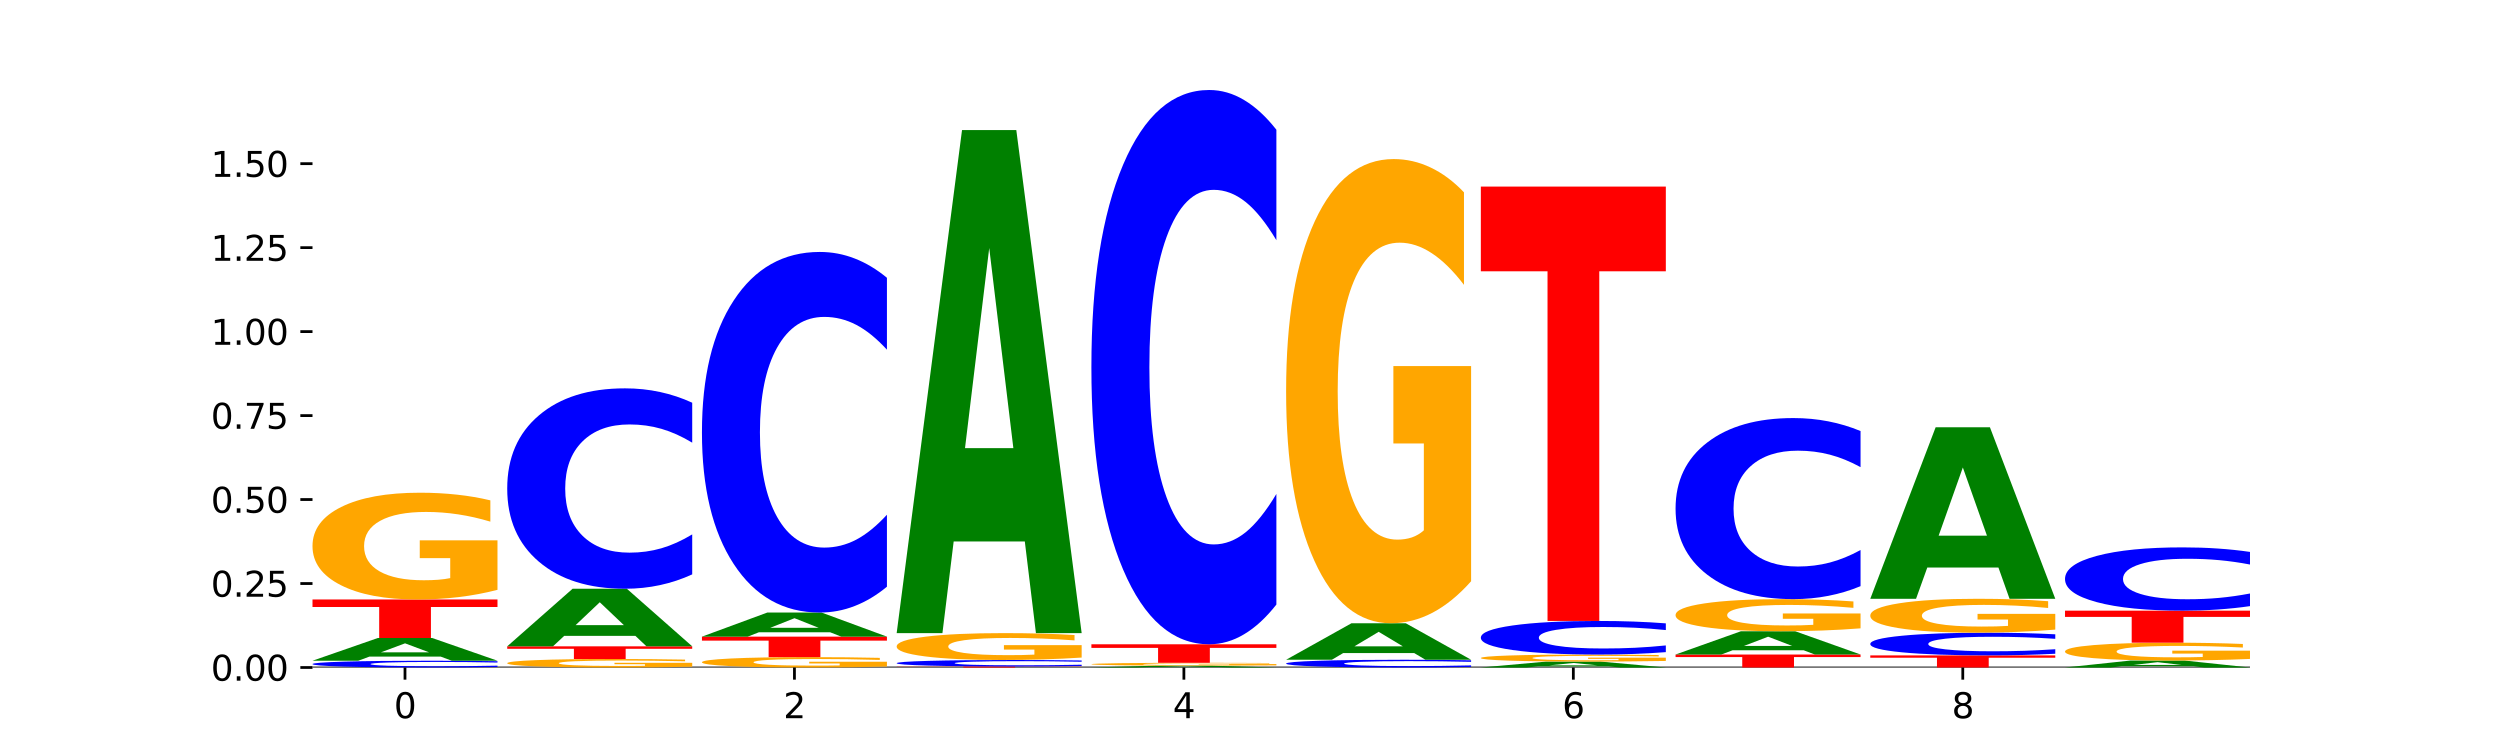 <?xml version="1.0" encoding="utf-8" standalone="no"?>
<!DOCTYPE svg PUBLIC "-//W3C//DTD SVG 1.1//EN"
  "http://www.w3.org/Graphics/SVG/1.1/DTD/svg11.dtd">
<svg xmlns:xlink="http://www.w3.org/1999/xlink" width="720pt" height="216pt" viewBox="0 0 720 216" xmlns="http://www.w3.org/2000/svg" version="1.1">
 <defs>
  <style type="text/css">*{stroke-linejoin: round; stroke-linecap: butt}</style>
 </defs>
 <g id="figure_1">
  <g id="patch_1">
   <path d="M 0 216 
L 720 216 
L 720 0 
L 0 0 
z
" style="fill: #ffffff"/>
  </g>
  <g id="axes_1">
   <g id="patch_2">
    <path d="M 90 192.24 
L 648 192.24 
L 648 25.92 
L 90 25.92 
z
" style="fill: #ffffff"/>
   </g>
   <g id="line2d_1">
    <path d="M 90 192.24 
L 648 192.24 
" clip-path="url(#p150e10f442)" style="fill: none; stroke: #000000; stroke-width: 0.5; stroke-linecap: square"/>
   </g>
   <g id="patch_3">
    <path d="M 143.276 192.1 
Q 138.82 192.169 134.001 192.205 
Q 129.182 192.24 123.934 192.24 
Q 108.282 192.24 99.141 191.977 
Q 90 191.714 90 191.264 
Q 90 190.813 99.141 190.551 
Q 108.282 190.288 123.934 190.288 
Q 129.182 190.288 134.001 190.323 
Q 138.82 190.358 143.276 190.428 
L 143.276 190.817 
Q 138.78 190.725 134.417 190.682 
Q 130.055 190.639 125.236 190.639 
Q 116.591 190.639 111.638 190.806 
Q 106.698 190.972 106.698 191.264 
Q 106.698 191.556 111.638 191.722 
Q 116.591 191.888 125.236 191.888 
Q 130.055 191.888 134.417 191.846 
Q 138.78 191.802 143.276 191.71 
L 143.276 192.1 
z
" clip-path="url(#p150e10f442)" style="fill: #0000ff"/>
   </g>
   <g id="patch_4">
    <path d="M 126.905 189.095 
L 106.415 189.095 
L 103.18 190.288 
L 90 190.288 
L 108.823 183.743 
L 124.454 183.743 
L 143.276 190.288 
L 130.107 190.288 
L 126.905 189.095 
z
M 109.683 187.881 
L 123.604 187.881 
L 116.655 185.278 
L 109.683 187.881 
z
" clip-path="url(#p150e10f442)" style="fill: #008000"/>
   </g>
   <g id="patch_5">
    <path d="M 90 172.654 
L 143.276 172.654 
L 143.276 174.817 
L 124.109 174.817 
L 124.109 183.743 
L 109.204 183.743 
L 109.204 174.817 
L 90 174.817 
L 90 172.654 
z
" clip-path="url(#p150e10f442)" style="fill: #ff0000"/>
   </g>
   <g id="patch_6">
    <path d="M 143.276 169.871 
Q 137.903 171.263 132.124 171.961 
Q 126.345 172.654 120.184 172.654 
Q 106.262 172.654 98.131 168.512 
Q 90 164.37 90 157.286 
Q 90 150.12 98.274 146.01 
Q 106.561 141.9 120.972 141.9 
Q 126.525 141.9 131.611 142.459 
Q 136.709 143.011 141.223 144.104 
L 141.223 150.235 
Q 136.566 148.831 131.957 148.138 
Q 127.348 147.439 122.716 147.439 
Q 114.143 147.439 109.498 149.993 
Q 104.853 152.541 104.853 157.286 
Q 104.853 161.987 109.331 164.554 
Q 113.808 167.114 122.047 167.114 
Q 124.292 167.114 126.214 166.968 
Q 128.136 166.816 129.665 166.498 
L 129.665 160.742 
L 120.889 160.742 
L 120.889 155.616 
L 143.276 155.616 
L 143.276 169.871 
z
" clip-path="url(#p150e10f442)" style="fill: #ffa600"/>
   </g>
   <g id="patch_7">
    <path d="M 199.357 192.019 
Q 193.984 192.129 188.205 192.185 
Q 182.426 192.24 176.265 192.24 
Q 162.343 192.24 154.212 191.91 
Q 146.08 191.581 146.08 191.017 
Q 146.08 190.447 154.355 190.12 
Q 162.641 189.793 177.053 189.793 
Q 182.605 189.793 187.691 189.837 
Q 192.79 189.881 197.303 189.968 
L 197.303 190.456 
Q 192.646 190.344 188.038 190.289 
Q 183.429 190.233 178.796 190.233 
Q 170.223 190.233 165.578 190.437 
Q 160.934 190.639 160.934 191.017 
Q 160.934 191.391 165.411 191.595 
Q 169.889 191.799 178.127 191.799 
Q 180.372 191.799 182.294 191.788 
Q 184.217 191.775 185.745 191.75 
L 185.745 191.292 
L 176.969 191.292 
L 176.969 190.884 
L 199.357 190.884 
L 199.357 192.019 
z
" clip-path="url(#p150e10f442)" style="fill: #ffa600"/>
   </g>
   <g id="patch_8">
    <path d="M 146.08 186.144 
L 199.357 186.144 
L 199.357 186.855 
L 180.19 186.855 
L 180.19 189.793 
L 165.285 189.793 
L 165.285 186.855 
L 146.08 186.855 
L 146.08 186.144 
z
" clip-path="url(#p150e10f442)" style="fill: #ff0000"/>
   </g>
   <g id="patch_9">
    <path d="M 182.985 183.123 
L 162.496 183.123 
L 159.261 186.144 
L 146.08 186.144 
L 164.903 169.56 
L 180.534 169.56 
L 199.357 186.144 
L 186.187 186.144 
L 182.985 183.123 
z
M 165.764 180.045 
L 179.684 180.045 
L 172.735 173.449 
L 165.764 180.045 
z
" clip-path="url(#p150e10f442)" style="fill: #008000"/>
   </g>
   <g id="patch_10">
    <path d="M 199.357 165.423 
Q 194.9 167.474 190.081 168.511 
Q 185.263 169.56 180.014 169.56 
Q 164.363 169.56 155.222 161.787 
Q 146.08 154.014 146.08 140.721 
Q 146.08 127.38 155.222 119.618 
Q 164.363 111.845 180.014 111.845 
Q 185.263 111.845 190.081 112.894 
Q 194.9 113.932 199.357 115.982 
L 199.357 127.487 
Q 194.86 124.769 190.498 123.505 
Q 186.135 122.241 181.316 122.241 
Q 172.672 122.241 167.718 127.165 
Q 162.779 132.077 162.779 140.721 
Q 162.779 149.328 167.718 154.252 
Q 172.672 159.164 181.316 159.164 
Q 186.135 159.164 190.498 157.901 
Q 194.86 156.625 199.357 153.907 
L 199.357 165.423 
z
" clip-path="url(#p150e10f442)" style="fill: #0000ff"/>
   </g>
   <g id="patch_11">
    <path d="M 255.437 191.97 
Q 250.064 192.105 244.285 192.173 
Q 238.506 192.24 232.345 192.24 
Q 218.423 192.24 210.292 191.837 
Q 202.161 191.435 202.161 190.746 
Q 202.161 190.05 210.435 189.65 
Q 218.722 189.251 233.133 189.251 
Q 238.685 189.251 243.772 189.305 
Q 248.87 189.359 253.384 189.465 
L 253.384 190.061 
Q 248.727 189.924 244.118 189.857 
Q 239.509 189.789 234.876 189.789 
Q 226.304 189.789 221.659 190.037 
Q 217.014 190.285 217.014 190.746 
Q 217.014 191.203 221.492 191.453 
Q 225.969 191.702 234.208 191.702 
Q 236.453 191.702 238.375 191.687 
Q 240.297 191.673 241.826 191.642 
L 241.826 191.082 
L 233.05 191.082 
L 233.05 190.584 
L 255.437 190.584 
L 255.437 191.97 
z
" clip-path="url(#p150e10f442)" style="fill: #ffa600"/>
   </g>
   <g id="patch_12">
    <path d="M 202.161 183.352 
L 255.437 183.352 
L 255.437 184.503 
L 236.27 184.503 
L 236.27 189.251 
L 221.365 189.251 
L 221.365 184.503 
L 202.161 184.503 
L 202.161 183.352 
z
" clip-path="url(#p150e10f442)" style="fill: #ff0000"/>
   </g>
   <g id="patch_13">
    <path d="M 239.065 182.088 
L 218.576 182.088 
L 215.341 183.352 
L 202.161 183.352 
L 220.983 176.413 
L 236.615 176.413 
L 255.437 183.352 
L 242.268 183.352 
L 239.065 182.088 
z
M 221.844 180.8 
L 235.765 180.8 
L 228.815 178.04 
L 221.844 180.8 
z
" clip-path="url(#p150e10f442)" style="fill: #008000"/>
   </g>
   <g id="patch_14">
    <path d="M 255.437 168.969 
Q 250.981 172.659 246.162 174.525 
Q 241.343 176.413 236.094 176.413 
Q 220.443 176.413 211.302 162.426 
Q 202.161 148.439 202.161 124.52 
Q 202.161 100.515 211.302 86.549 
Q 220.443 72.562 236.094 72.562 
Q 241.343 72.562 246.162 74.45 
Q 250.981 76.317 255.437 80.006 
L 255.437 100.708 
Q 250.94 95.817 246.578 93.543 
Q 242.215 91.269 237.397 91.269 
Q 228.752 91.269 223.799 100.129 
Q 218.859 108.967 218.859 124.52 
Q 218.859 140.008 223.799 148.868 
Q 228.752 157.707 237.397 157.707 
Q 242.215 157.707 246.578 155.433 
Q 250.94 153.137 255.437 148.246 
L 255.437 168.969 
z
" clip-path="url(#p150e10f442)" style="fill: #0000ff"/>
   </g>
   <g id="patch_15">
    <path d="M 258.241 191.942 
L 311.518 191.942 
L 311.518 192 
L 292.35 192 
L 292.35 192.24 
L 277.445 192.24 
L 277.445 192 
L 258.241 192 
L 258.241 191.942 
z
" clip-path="url(#p150e10f442)" style="fill: #ff0000"/>
   </g>
   <g id="patch_16">
    <path d="M 311.518 191.809 
Q 307.061 191.875 302.242 191.908 
Q 297.423 191.942 292.175 191.942 
Q 276.524 191.942 267.382 191.691 
Q 258.241 191.441 258.241 191.012 
Q 258.241 190.582 267.382 190.331 
Q 276.524 190.08 292.175 190.08 
Q 297.423 190.08 302.242 190.114 
Q 307.061 190.148 311.518 190.214 
L 311.518 190.585 
Q 307.021 190.497 302.658 190.457 
Q 298.296 190.416 293.477 190.416 
Q 284.832 190.416 279.879 190.575 
Q 274.94 190.733 274.94 191.012 
Q 274.94 191.29 279.879 191.448 
Q 284.832 191.607 293.477 191.607 
Q 298.296 191.607 302.658 191.566 
Q 307.021 191.525 311.518 191.437 
L 311.518 191.809 
z
" clip-path="url(#p150e10f442)" style="fill: #0000ff"/>
   </g>
   <g id="patch_17">
    <path d="M 311.518 189.38 
Q 306.145 189.73 300.366 189.906 
Q 294.587 190.08 288.426 190.08 
Q 274.504 190.08 266.372 189.037 
Q 258.241 187.994 258.241 186.21 
Q 258.241 184.406 266.516 183.371 
Q 274.802 182.336 289.214 182.336 
Q 294.766 182.336 299.852 182.476 
Q 304.951 182.616 309.464 182.891 
L 309.464 184.435 
Q 304.807 184.081 300.198 183.907 
Q 295.59 183.731 290.957 183.731 
Q 282.384 183.731 277.739 184.374 
Q 273.095 185.015 273.095 186.21 
Q 273.095 187.394 277.572 188.041 
Q 282.05 188.685 290.288 188.685 
Q 292.533 188.685 294.455 188.649 
Q 296.378 188.61 297.906 188.53 
L 297.906 187.081 
L 289.13 187.081 
L 289.13 185.79 
L 311.518 185.79 
L 311.518 189.38 
z
" clip-path="url(#p150e10f442)" style="fill: #ffa600"/>
   </g>
   <g id="patch_18">
    <path d="M 295.146 155.943 
L 274.657 155.943 
L 271.421 182.336 
L 258.241 182.336 
L 277.064 37.455 
L 292.695 37.455 
L 311.518 182.336 
L 298.348 182.336 
L 295.146 155.943 
z
M 277.924 129.053 
L 291.845 129.053 
L 284.896 71.424 
L 277.924 129.053 
z
" clip-path="url(#p150e10f442)" style="fill: #008000"/>
   </g>
   <g id="patch_19">
    <path d="M 351.226 192.143 
L 330.737 192.143 
L 327.502 192.24 
L 314.322 192.24 
L 333.144 191.707 
L 348.775 191.707 
L 367.598 192.24 
L 354.429 192.24 
L 351.226 192.143 
z
M 334.005 192.044 
L 347.926 192.044 
L 340.976 191.832 
L 334.005 192.044 
z
" clip-path="url(#p150e10f442)" style="fill: #008000"/>
   </g>
   <g id="patch_20">
    <path d="M 367.598 191.632 
Q 362.225 191.669 356.446 191.688 
Q 350.667 191.707 344.506 191.707 
Q 330.584 191.707 322.453 191.596 
Q 314.322 191.486 314.322 191.297 
Q 314.322 191.105 322.596 190.996 
Q 330.882 190.886 345.294 190.886 
Q 350.846 190.886 355.933 190.901 
Q 361.031 190.916 365.544 190.945 
L 365.544 191.109 
Q 360.888 191.071 356.279 191.053 
Q 351.67 191.034 347.037 191.034 
Q 338.464 191.034 333.82 191.102 
Q 329.175 191.17 329.175 191.297 
Q 329.175 191.422 333.653 191.491 
Q 338.13 191.559 346.369 191.559 
Q 348.613 191.559 350.536 191.555 
Q 352.458 191.551 353.986 191.542 
L 353.986 191.389 
L 345.21 191.389 
L 345.21 191.252 
L 367.598 191.252 
L 367.598 191.632 
z
" clip-path="url(#p150e10f442)" style="fill: #ffa600"/>
   </g>
   <g id="patch_21">
    <path d="M 314.322 185.553 
L 367.598 185.553 
L 367.598 186.593 
L 348.431 186.593 
L 348.431 190.886 
L 333.526 190.886 
L 333.526 186.593 
L 314.322 186.593 
L 314.322 185.553 
z
" clip-path="url(#p150e10f442)" style="fill: #ff0000"/>
   </g>
   <g id="patch_22">
    <path d="M 367.598 174.11 
Q 363.142 179.782 358.323 182.651 
Q 353.504 185.553 348.255 185.553 
Q 332.604 185.553 323.463 164.053 
Q 314.322 142.553 314.322 105.786 
Q 314.322 68.887 323.463 47.42 
Q 332.604 25.92 348.255 25.92 
Q 353.504 25.92 358.323 28.822 
Q 363.142 31.691 367.598 37.362 
L 367.598 69.183 
Q 363.101 61.665 358.739 58.17 
Q 354.376 54.674 349.557 54.674 
Q 340.913 54.674 335.96 68.293 
Q 331.02 81.879 331.02 105.786 
Q 331.02 129.594 335.96 143.213 
Q 340.913 156.798 349.557 156.798 
Q 354.376 156.798 358.739 153.303 
Q 363.101 149.775 367.598 142.256 
L 367.598 174.11 
z
" clip-path="url(#p150e10f442)" style="fill: #0000ff"/>
   </g>
   <g id="patch_23">
    <path d="M 423.678 192.08 
Q 419.222 192.159 414.403 192.199 
Q 409.584 192.24 404.336 192.24 
Q 388.684 192.24 379.543 191.939 
Q 370.402 191.638 370.402 191.124 
Q 370.402 190.608 379.543 190.308 
Q 388.684 190.007 404.336 190.007 
Q 409.584 190.007 414.403 190.047 
Q 419.222 190.088 423.678 190.167 
L 423.678 190.612 
Q 419.182 190.507 414.819 190.458 
Q 410.457 190.409 405.638 190.409 
Q 396.993 190.409 392.04 190.6 
Q 387.1 190.79 387.1 191.124 
Q 387.1 191.457 392.04 191.648 
Q 396.993 191.838 405.638 191.838 
Q 410.457 191.838 414.819 191.789 
Q 419.182 191.739 423.678 191.634 
L 423.678 192.08 
z
" clip-path="url(#p150e10f442)" style="fill: #0000ff"/>
   </g>
   <g id="patch_24">
    <path d="M 407.307 188.092 
L 386.817 188.092 
L 383.582 190.007 
L 370.402 190.007 
L 389.225 179.494 
L 404.856 179.494 
L 423.678 190.007 
L 410.509 190.007 
L 407.307 188.092 
z
M 390.085 186.14 
L 404.006 186.14 
L 397.057 181.959 
L 390.085 186.14 
z
" clip-path="url(#p150e10f442)" style="fill: #008000"/>
   </g>
   <g id="patch_25">
    <path d="M 423.678 167.399 
Q 418.305 173.446 412.526 176.484 
Q 406.747 179.494 400.586 179.494 
Q 386.664 179.494 378.533 161.489 
Q 370.402 143.485 370.402 112.694 
Q 370.402 81.545 378.676 63.679 
Q 386.963 45.812 401.374 45.812 
Q 406.927 45.812 412.013 48.242 
Q 417.111 50.645 421.625 55.395 
L 421.625 82.042 
Q 416.968 75.94 412.359 72.93 
Q 407.75 69.892 403.118 69.892 
Q 394.545 69.892 389.9 80.993 
Q 385.255 92.067 385.255 112.694 
Q 385.255 133.129 389.733 144.285 
Q 394.21 155.414 402.449 155.414 
Q 404.694 155.414 406.616 154.779 
Q 408.538 154.116 410.067 152.735 
L 410.067 127.717 
L 401.291 127.717 
L 401.291 105.432 
L 423.678 105.432 
L 423.678 167.399 
z
" clip-path="url(#p150e10f442)" style="fill: #ffa600"/>
   </g>
   <g id="patch_26">
    <path d="M 463.387 191.93 
L 442.898 191.93 
L 439.663 192.24 
L 426.482 192.24 
L 445.305 190.536 
L 460.936 190.536 
L 479.759 192.24 
L 466.589 192.24 
L 463.387 191.93 
z
M 446.166 191.613 
L 460.087 191.613 
L 453.137 190.936 
L 446.166 191.613 
z
" clip-path="url(#p150e10f442)" style="fill: #008000"/>
   </g>
   <g id="patch_27">
    <path d="M 479.759 190.353 
Q 474.386 190.444 468.607 190.49 
Q 462.828 190.536 456.667 190.536 
Q 442.745 190.536 434.614 190.263 
Q 426.482 189.99 426.482 189.524 
Q 426.482 189.052 434.757 188.781 
Q 443.043 188.51 457.455 188.51 
Q 463.007 188.51 468.093 188.547 
Q 473.192 188.584 477.705 188.656 
L 477.705 189.059 
Q 473.049 188.967 468.44 188.921 
Q 463.831 188.875 459.198 188.875 
Q 450.625 188.875 445.98 189.044 
Q 441.336 189.211 441.336 189.524 
Q 441.336 189.833 445.813 190.003 
Q 450.291 190.171 458.529 190.171 
Q 460.774 190.171 462.697 190.162 
Q 464.619 190.151 466.147 190.131 
L 466.147 189.751 
L 457.371 189.751 
L 457.371 189.414 
L 479.759 189.414 
L 479.759 190.353 
z
" clip-path="url(#p150e10f442)" style="fill: #ffa600"/>
   </g>
   <g id="patch_28">
    <path d="M 479.759 187.817 
Q 475.302 188.161 470.483 188.335 
Q 465.665 188.51 460.416 188.51 
Q 444.765 188.51 435.624 187.207 
Q 426.482 185.904 426.482 183.675 
Q 426.482 181.438 435.624 180.137 
Q 444.765 178.833 460.416 178.833 
Q 465.665 178.833 470.483 179.009 
Q 475.302 179.183 479.759 179.527 
L 479.759 181.456 
Q 475.262 181 470.9 180.788 
Q 466.537 180.576 461.718 180.576 
Q 453.074 180.576 448.12 181.402 
Q 443.181 182.226 443.181 183.675 
Q 443.181 185.118 448.12 185.944 
Q 453.074 186.767 461.718 186.767 
Q 466.537 186.767 470.9 186.555 
Q 475.262 186.342 479.759 185.886 
L 479.759 187.817 
z
" clip-path="url(#p150e10f442)" style="fill: #0000ff"/>
   </g>
   <g id="patch_29">
    <path d="M 426.482 53.736 
L 479.759 53.736 
L 479.759 78.133 
L 460.592 78.133 
L 460.592 178.833 
L 445.687 178.833 
L 445.687 78.133 
L 426.482 78.133 
L 426.482 53.736 
z
" clip-path="url(#p150e10f442)" style="fill: #ff0000"/>
   </g>
   <g id="patch_30">
    <path d="M 482.563 188.501 
L 535.839 188.501 
L 535.839 189.23 
L 516.672 189.23 
L 516.672 192.24 
L 501.767 192.24 
L 501.767 189.23 
L 482.563 189.23 
L 482.563 188.501 
z
" clip-path="url(#p150e10f442)" style="fill: #ff0000"/>
   </g>
   <g id="patch_31">
    <path d="M 519.467 187.28 
L 498.978 187.28 
L 495.743 188.501 
L 482.563 188.501 
L 501.385 181.799 
L 517.017 181.799 
L 535.839 188.501 
L 522.67 188.501 
L 519.467 187.28 
z
M 502.246 186.036 
L 516.167 186.036 
L 509.217 183.371 
L 502.246 186.036 
z
" clip-path="url(#p150e10f442)" style="fill: #008000"/>
   </g>
   <g id="patch_32">
    <path d="M 535.839 180.963 
Q 530.466 181.381 524.687 181.591 
Q 518.908 181.799 512.747 181.799 
Q 498.825 181.799 490.694 180.554 
Q 482.563 179.308 482.563 177.178 
Q 482.563 175.024 490.837 173.788 
Q 499.124 172.552 513.535 172.552 
Q 519.087 172.552 524.174 172.72 
Q 529.272 172.886 533.786 173.215 
L 533.786 175.058 
Q 529.129 174.636 524.52 174.428 
Q 519.911 174.217 515.278 174.217 
Q 506.706 174.217 502.061 174.985 
Q 497.416 175.751 497.416 177.178 
Q 497.416 178.592 501.894 179.364 
Q 506.371 180.134 514.61 180.134 
Q 516.855 180.134 518.777 180.09 
Q 520.699 180.044 522.228 179.948 
L 522.228 178.218 
L 513.452 178.218 
L 513.452 176.676 
L 535.839 176.676 
L 535.839 180.963 
z
" clip-path="url(#p150e10f442)" style="fill: #ffa600"/>
   </g>
   <g id="patch_33">
    <path d="M 535.839 168.814 
Q 531.383 170.667 526.564 171.604 
Q 521.745 172.552 516.496 172.552 
Q 500.845 172.552 491.704 165.528 
Q 482.563 158.504 482.563 146.493 
Q 482.563 134.439 491.704 127.426 
Q 500.845 120.402 516.496 120.402 
Q 521.745 120.402 526.564 121.35 
Q 531.383 122.288 535.839 124.14 
L 535.839 134.536 
Q 531.342 132.08 526.98 130.938 
Q 522.617 129.796 517.799 129.796 
Q 509.154 129.796 504.201 134.245 
Q 499.261 138.683 499.261 146.493 
Q 499.261 154.271 504.201 158.72 
Q 509.154 163.158 517.799 163.158 
Q 522.617 163.158 526.98 162.016 
Q 531.342 160.864 535.839 158.408 
L 535.839 168.814 
z
" clip-path="url(#p150e10f442)" style="fill: #0000ff"/>
   </g>
   <g id="patch_34">
    <path d="M 538.643 188.749 
L 591.92 188.749 
L 591.92 189.43 
L 572.752 189.43 
L 572.752 192.24 
L 557.847 192.24 
L 557.847 189.43 
L 538.643 189.43 
L 538.643 188.749 
z
" clip-path="url(#p150e10f442)" style="fill: #ff0000"/>
   </g>
   <g id="patch_35">
    <path d="M 591.92 188.28 
Q 587.463 188.512 582.644 188.63 
Q 577.825 188.749 572.577 188.749 
Q 556.926 188.749 547.784 187.868 
Q 538.643 186.988 538.643 185.482 
Q 538.643 183.971 547.784 183.091 
Q 556.926 182.211 572.577 182.211 
Q 577.825 182.211 582.644 182.33 
Q 587.463 182.447 591.92 182.679 
L 591.92 183.983 
Q 587.423 183.675 583.06 183.532 
Q 578.698 183.388 573.879 183.388 
Q 565.234 183.388 560.281 183.946 
Q 555.342 184.503 555.342 185.482 
Q 555.342 186.457 560.281 187.015 
Q 565.234 187.571 573.879 187.571 
Q 578.698 187.571 583.06 187.428 
Q 587.423 187.283 591.92 186.975 
L 591.92 188.28 
z
" clip-path="url(#p150e10f442)" style="fill: #0000ff"/>
   </g>
   <g id="patch_36">
    <path d="M 591.92 181.327 
Q 586.547 181.769 580.768 181.991 
Q 574.989 182.211 568.828 182.211 
Q 554.906 182.211 546.774 180.896 
Q 538.643 179.581 538.643 177.332 
Q 538.643 175.058 546.918 173.753 
Q 555.204 172.448 569.616 172.448 
Q 575.168 172.448 580.254 172.626 
Q 585.353 172.801 589.866 173.148 
L 589.866 175.094 
Q 585.209 174.648 580.6 174.428 
Q 575.992 174.207 571.359 174.207 
Q 562.786 174.207 558.141 175.017 
Q 553.497 175.826 553.497 177.332 
Q 553.497 178.825 557.974 179.639 
Q 562.452 180.452 570.69 180.452 
Q 572.935 180.452 574.857 180.406 
Q 576.78 180.357 578.308 180.257 
L 578.308 178.429 
L 569.532 178.429 
L 569.532 176.802 
L 591.92 176.802 
L 591.92 181.327 
z
" clip-path="url(#p150e10f442)" style="fill: #ffa600"/>
   </g>
   <g id="patch_37">
    <path d="M 575.548 163.449 
L 555.059 163.449 
L 551.823 172.448 
L 538.643 172.448 
L 557.466 123.051 
L 573.097 123.051 
L 591.92 172.448 
L 578.75 172.448 
L 575.548 163.449 
z
M 558.326 154.281 
L 572.247 154.281 
L 565.298 134.632 
L 558.326 154.281 
z
" clip-path="url(#p150e10f442)" style="fill: #008000"/>
   </g>
   <g id="patch_38">
    <path d="M 631.628 191.875 
L 611.139 191.875 
L 607.904 192.24 
L 594.724 192.24 
L 613.546 190.237 
L 629.177 190.237 
L 648 192.24 
L 634.831 192.24 
L 631.628 191.875 
z
M 614.407 191.503 
L 628.328 191.503 
L 621.378 190.707 
L 614.407 191.503 
z
" clip-path="url(#p150e10f442)" style="fill: #008000"/>
   </g>
   <g id="patch_39">
    <path d="M 648 189.772 
Q 642.627 190.004 636.848 190.121 
Q 631.069 190.237 624.908 190.237 
Q 610.986 190.237 602.855 189.544 
Q 594.724 188.852 594.724 187.668 
Q 594.724 186.47 602.998 185.782 
Q 611.284 185.095 625.696 185.095 
Q 631.248 185.095 636.335 185.189 
Q 641.433 185.281 645.946 185.464 
L 645.946 186.489 
Q 641.29 186.254 636.681 186.138 
Q 632.072 186.021 627.439 186.021 
Q 618.866 186.021 614.222 186.448 
Q 609.577 186.874 609.577 187.668 
Q 609.577 188.454 614.055 188.883 
Q 618.532 189.311 626.771 189.311 
Q 629.015 189.311 630.938 189.286 
Q 632.86 189.261 634.388 189.208 
L 634.388 188.245 
L 625.612 188.245 
L 625.612 187.388 
L 648 187.388 
L 648 189.772 
z
" clip-path="url(#p150e10f442)" style="fill: #ffa600"/>
   </g>
   <g id="patch_40">
    <path d="M 594.724 175.87 
L 648 175.87 
L 648 177.669 
L 628.833 177.669 
L 628.833 185.095 
L 613.928 185.095 
L 613.928 177.669 
L 594.724 177.669 
L 594.724 175.87 
z
" clip-path="url(#p150e10f442)" style="fill: #ff0000"/>
   </g>
   <g id="patch_41">
    <path d="M 648 174.563 
Q 643.544 175.211 638.725 175.538 
Q 633.906 175.87 628.657 175.87 
Q 613.006 175.87 603.865 173.415 
Q 594.724 170.96 594.724 166.763 
Q 594.724 162.55 603.865 160.099 
Q 613.006 157.644 628.657 157.644 
Q 633.906 157.644 638.725 157.976 
Q 643.544 158.303 648 158.951 
L 648 162.584 
Q 643.503 161.725 639.141 161.326 
Q 634.778 160.927 629.959 160.927 
Q 621.315 160.927 616.362 162.482 
Q 611.422 164.033 611.422 166.763 
Q 611.422 169.481 616.362 171.036 
Q 621.315 172.587 629.959 172.587 
Q 634.778 172.587 639.141 172.188 
Q 643.503 171.785 648 170.927 
L 648 174.563 
z
" clip-path="url(#p150e10f442)" style="fill: #0000ff"/>
   </g>
   <g id="matplotlib.axis_1">
    <g id="xtick_1">
     <g id="line2d_2">
      <defs>
       <path id="ma7740ae17c" d="M 0 0 
L 0 3.5 
" style="stroke: #000000; stroke-width: 0.8"/>
      </defs>
      <g>
       <use xlink:href="#ma7740ae17c" x="116.638" y="192.24" style="stroke: #000000; stroke-width: 0.8"/>
      </g>
     </g>
     <g id="text_1">
      <!-- 0 -->
      <g transform="translate(113.457 206.838) scale(0.1 -0.1)">
       <defs>
        <path id="DejaVuSans-30" d="M 2034 4250 
Q 1547 4250 1301 3770 
Q 1056 3291 1056 2328 
Q 1056 1369 1301 889 
Q 1547 409 2034 409 
Q 2525 409 2770 889 
Q 3016 1369 3016 2328 
Q 3016 3291 2770 3770 
Q 2525 4250 2034 4250 
z
M 2034 4750 
Q 2819 4750 3233 4129 
Q 3647 3509 3647 2328 
Q 3647 1150 3233 529 
Q 2819 -91 2034 -91 
Q 1250 -91 836 529 
Q 422 1150 422 2328 
Q 422 3509 836 4129 
Q 1250 4750 2034 4750 
z
" transform="scale(0.016)"/>
       </defs>
       <use xlink:href="#DejaVuSans-30"/>
      </g>
     </g>
    </g>
    <g id="xtick_2">
     <g id="line2d_3">
      <g>
       <use xlink:href="#ma7740ae17c" x="228.799" y="192.24" style="stroke: #000000; stroke-width: 0.8"/>
      </g>
     </g>
     <g id="text_2">
      <!-- 2 -->
      <g transform="translate(225.618 206.838) scale(0.1 -0.1)">
       <defs>
        <path id="DejaVuSans-32" d="M 1228 531 
L 3431 531 
L 3431 0 
L 469 0 
L 469 531 
Q 828 903 1448 1529 
Q 2069 2156 2228 2338 
Q 2531 2678 2651 2914 
Q 2772 3150 2772 3378 
Q 2772 3750 2511 3984 
Q 2250 4219 1831 4219 
Q 1534 4219 1204 4116 
Q 875 4013 500 3803 
L 500 4441 
Q 881 4594 1212 4672 
Q 1544 4750 1819 4750 
Q 2544 4750 2975 4387 
Q 3406 4025 3406 3419 
Q 3406 3131 3298 2873 
Q 3191 2616 2906 2266 
Q 2828 2175 2409 1742 
Q 1991 1309 1228 531 
z
" transform="scale(0.016)"/>
       </defs>
       <use xlink:href="#DejaVuSans-32"/>
      </g>
     </g>
    </g>
    <g id="xtick_3">
     <g id="line2d_4">
      <g>
       <use xlink:href="#ma7740ae17c" x="340.96" y="192.24" style="stroke: #000000; stroke-width: 0.8"/>
      </g>
     </g>
     <g id="text_3">
      <!-- 4 -->
      <g transform="translate(337.779 206.838) scale(0.1 -0.1)">
       <defs>
        <path id="DejaVuSans-34" d="M 2419 4116 
L 825 1625 
L 2419 1625 
L 2419 4116 
z
M 2253 4666 
L 3047 4666 
L 3047 1625 
L 3713 1625 
L 3713 1100 
L 3047 1100 
L 3047 0 
L 2419 0 
L 2419 1100 
L 313 1100 
L 313 1709 
L 2253 4666 
z
" transform="scale(0.016)"/>
       </defs>
       <use xlink:href="#DejaVuSans-34"/>
      </g>
     </g>
    </g>
    <g id="xtick_4">
     <g id="line2d_5">
      <g>
       <use xlink:href="#ma7740ae17c" x="453.121" y="192.24" style="stroke: #000000; stroke-width: 0.8"/>
      </g>
     </g>
     <g id="text_4">
      <!-- 6 -->
      <g transform="translate(449.939 206.838) scale(0.1 -0.1)">
       <defs>
        <path id="DejaVuSans-36" d="M 2113 2584 
Q 1688 2584 1439 2293 
Q 1191 2003 1191 1497 
Q 1191 994 1439 701 
Q 1688 409 2113 409 
Q 2538 409 2786 701 
Q 3034 994 3034 1497 
Q 3034 2003 2786 2293 
Q 2538 2584 2113 2584 
z
M 3366 4563 
L 3366 3988 
Q 3128 4100 2886 4159 
Q 2644 4219 2406 4219 
Q 1781 4219 1451 3797 
Q 1122 3375 1075 2522 
Q 1259 2794 1537 2939 
Q 1816 3084 2150 3084 
Q 2853 3084 3261 2657 
Q 3669 2231 3669 1497 
Q 3669 778 3244 343 
Q 2819 -91 2113 -91 
Q 1303 -91 875 529 
Q 447 1150 447 2328 
Q 447 3434 972 4092 
Q 1497 4750 2381 4750 
Q 2619 4750 2861 4703 
Q 3103 4656 3366 4563 
z
" transform="scale(0.016)"/>
       </defs>
       <use xlink:href="#DejaVuSans-36"/>
      </g>
     </g>
    </g>
    <g id="xtick_5">
     <g id="line2d_6">
      <g>
       <use xlink:href="#ma7740ae17c" x="565.281" y="192.24" style="stroke: #000000; stroke-width: 0.8"/>
      </g>
     </g>
     <g id="text_5">
      <!-- 8 -->
      <g transform="translate(562.1 206.838) scale(0.1 -0.1)">
       <defs>
        <path id="DejaVuSans-38" d="M 2034 2216 
Q 1584 2216 1326 1975 
Q 1069 1734 1069 1313 
Q 1069 891 1326 650 
Q 1584 409 2034 409 
Q 2484 409 2743 651 
Q 3003 894 3003 1313 
Q 3003 1734 2745 1975 
Q 2488 2216 2034 2216 
z
M 1403 2484 
Q 997 2584 770 2862 
Q 544 3141 544 3541 
Q 544 4100 942 4425 
Q 1341 4750 2034 4750 
Q 2731 4750 3128 4425 
Q 3525 4100 3525 3541 
Q 3525 3141 3298 2862 
Q 3072 2584 2669 2484 
Q 3125 2378 3379 2068 
Q 3634 1759 3634 1313 
Q 3634 634 3220 271 
Q 2806 -91 2034 -91 
Q 1263 -91 848 271 
Q 434 634 434 1313 
Q 434 1759 690 2068 
Q 947 2378 1403 2484 
z
M 1172 3481 
Q 1172 3119 1398 2916 
Q 1625 2713 2034 2713 
Q 2441 2713 2670 2916 
Q 2900 3119 2900 3481 
Q 2900 3844 2670 4047 
Q 2441 4250 2034 4250 
Q 1625 4250 1398 4047 
Q 1172 3844 1172 3481 
z
" transform="scale(0.016)"/>
       </defs>
       <use xlink:href="#DejaVuSans-38"/>
      </g>
     </g>
    </g>
   </g>
   <g id="matplotlib.axis_2">
    <g id="ytick_1">
     <g id="line2d_7">
      <defs>
       <path id="mc7594a0d65" d="M 0 0 
L -3.5 0 
" style="stroke: #000000; stroke-width: 0.8"/>
      </defs>
      <g>
       <use xlink:href="#mc7594a0d65" x="90" y="192.24" style="stroke: #000000; stroke-width: 0.8"/>
      </g>
     </g>
     <g id="text_6">
      <!-- 0.00 -->
      <g transform="translate(60.734 196.039) scale(0.1 -0.1)">
       <defs>
        <path id="DejaVuSans-2e" d="M 684 794 
L 1344 794 
L 1344 0 
L 684 0 
L 684 794 
z
" transform="scale(0.016)"/>
       </defs>
       <use xlink:href="#DejaVuSans-30"/>
       <use xlink:href="#DejaVuSans-2e" x="63.623"/>
       <use xlink:href="#DejaVuSans-30" x="95.41"/>
       <use xlink:href="#DejaVuSans-30" x="159.033"/>
      </g>
     </g>
    </g>
    <g id="ytick_2">
     <g id="line2d_8">
      <g>
       <use xlink:href="#mc7594a0d65" x="90" y="168.056" style="stroke: #000000; stroke-width: 0.8"/>
      </g>
     </g>
     <g id="text_7">
      <!-- 0.25 -->
      <g transform="translate(60.734 171.855) scale(0.1 -0.1)">
       <defs>
        <path id="DejaVuSans-35" d="M 691 4666 
L 3169 4666 
L 3169 4134 
L 1269 4134 
L 1269 2991 
Q 1406 3038 1543 3061 
Q 1681 3084 1819 3084 
Q 2600 3084 3056 2656 
Q 3513 2228 3513 1497 
Q 3513 744 3044 326 
Q 2575 -91 1722 -91 
Q 1428 -91 1123 -41 
Q 819 9 494 109 
L 494 744 
Q 775 591 1075 516 
Q 1375 441 1709 441 
Q 2250 441 2565 725 
Q 2881 1009 2881 1497 
Q 2881 1984 2565 2268 
Q 2250 2553 1709 2553 
Q 1456 2553 1204 2497 
Q 953 2441 691 2322 
L 691 4666 
z
" transform="scale(0.016)"/>
       </defs>
       <use xlink:href="#DejaVuSans-30"/>
       <use xlink:href="#DejaVuSans-2e" x="63.623"/>
       <use xlink:href="#DejaVuSans-32" x="95.41"/>
       <use xlink:href="#DejaVuSans-35" x="159.033"/>
      </g>
     </g>
    </g>
    <g id="ytick_3">
     <g id="line2d_9">
      <g>
       <use xlink:href="#mc7594a0d65" x="90" y="143.872" style="stroke: #000000; stroke-width: 0.8"/>
      </g>
     </g>
     <g id="text_8">
      <!-- 0.50 -->
      <g transform="translate(60.734 147.672) scale(0.1 -0.1)">
       <use xlink:href="#DejaVuSans-30"/>
       <use xlink:href="#DejaVuSans-2e" x="63.623"/>
       <use xlink:href="#DejaVuSans-35" x="95.41"/>
       <use xlink:href="#DejaVuSans-30" x="159.033"/>
      </g>
     </g>
    </g>
    <g id="ytick_4">
     <g id="line2d_10">
      <g>
       <use xlink:href="#mc7594a0d65" x="90" y="119.689" style="stroke: #000000; stroke-width: 0.8"/>
      </g>
     </g>
     <g id="text_9">
      <!-- 0.75 -->
      <g transform="translate(60.734 123.488) scale(0.1 -0.1)">
       <defs>
        <path id="DejaVuSans-37" d="M 525 4666 
L 3525 4666 
L 3525 4397 
L 1831 0 
L 1172 0 
L 2766 4134 
L 525 4134 
L 525 4666 
z
" transform="scale(0.016)"/>
       </defs>
       <use xlink:href="#DejaVuSans-30"/>
       <use xlink:href="#DejaVuSans-2e" x="63.623"/>
       <use xlink:href="#DejaVuSans-37" x="95.41"/>
       <use xlink:href="#DejaVuSans-35" x="159.033"/>
      </g>
     </g>
    </g>
    <g id="ytick_5">
     <g id="line2d_11">
      <g>
       <use xlink:href="#mc7594a0d65" x="90" y="95.505" style="stroke: #000000; stroke-width: 0.8"/>
      </g>
     </g>
     <g id="text_10">
      <!-- 1.00 -->
      <g transform="translate(60.734 99.304) scale(0.1 -0.1)">
       <defs>
        <path id="DejaVuSans-31" d="M 794 531 
L 1825 531 
L 1825 4091 
L 703 3866 
L 703 4441 
L 1819 4666 
L 2450 4666 
L 2450 531 
L 3481 531 
L 3481 0 
L 794 0 
L 794 531 
z
" transform="scale(0.016)"/>
       </defs>
       <use xlink:href="#DejaVuSans-31"/>
       <use xlink:href="#DejaVuSans-2e" x="63.623"/>
       <use xlink:href="#DejaVuSans-30" x="95.41"/>
       <use xlink:href="#DejaVuSans-30" x="159.033"/>
      </g>
     </g>
    </g>
    <g id="ytick_6">
     <g id="line2d_12">
      <g>
       <use xlink:href="#mc7594a0d65" x="90" y="71.321" style="stroke: #000000; stroke-width: 0.8"/>
      </g>
     </g>
     <g id="text_11">
      <!-- 1.25 -->
      <g transform="translate(60.734 75.12) scale(0.1 -0.1)">
       <use xlink:href="#DejaVuSans-31"/>
       <use xlink:href="#DejaVuSans-2e" x="63.623"/>
       <use xlink:href="#DejaVuSans-32" x="95.41"/>
       <use xlink:href="#DejaVuSans-35" x="159.033"/>
      </g>
     </g>
    </g>
    <g id="ytick_7">
     <g id="line2d_13">
      <g>
       <use xlink:href="#mc7594a0d65" x="90" y="47.137" style="stroke: #000000; stroke-width: 0.8"/>
      </g>
     </g>
     <g id="text_12">
      <!-- 1.50 -->
      <g transform="translate(60.734 50.937) scale(0.1 -0.1)">
       <use xlink:href="#DejaVuSans-31"/>
       <use xlink:href="#DejaVuSans-2e" x="63.623"/>
       <use xlink:href="#DejaVuSans-35" x="95.41"/>
       <use xlink:href="#DejaVuSans-30" x="159.033"/>
      </g>
     </g>
    </g>
   </g>
  </g>
 </g>
 <defs>
  <clipPath id="p150e10f442">
   <rect x="90" y="25.92" width="558" height="166.32"/>
  </clipPath>
 </defs>
</svg>
